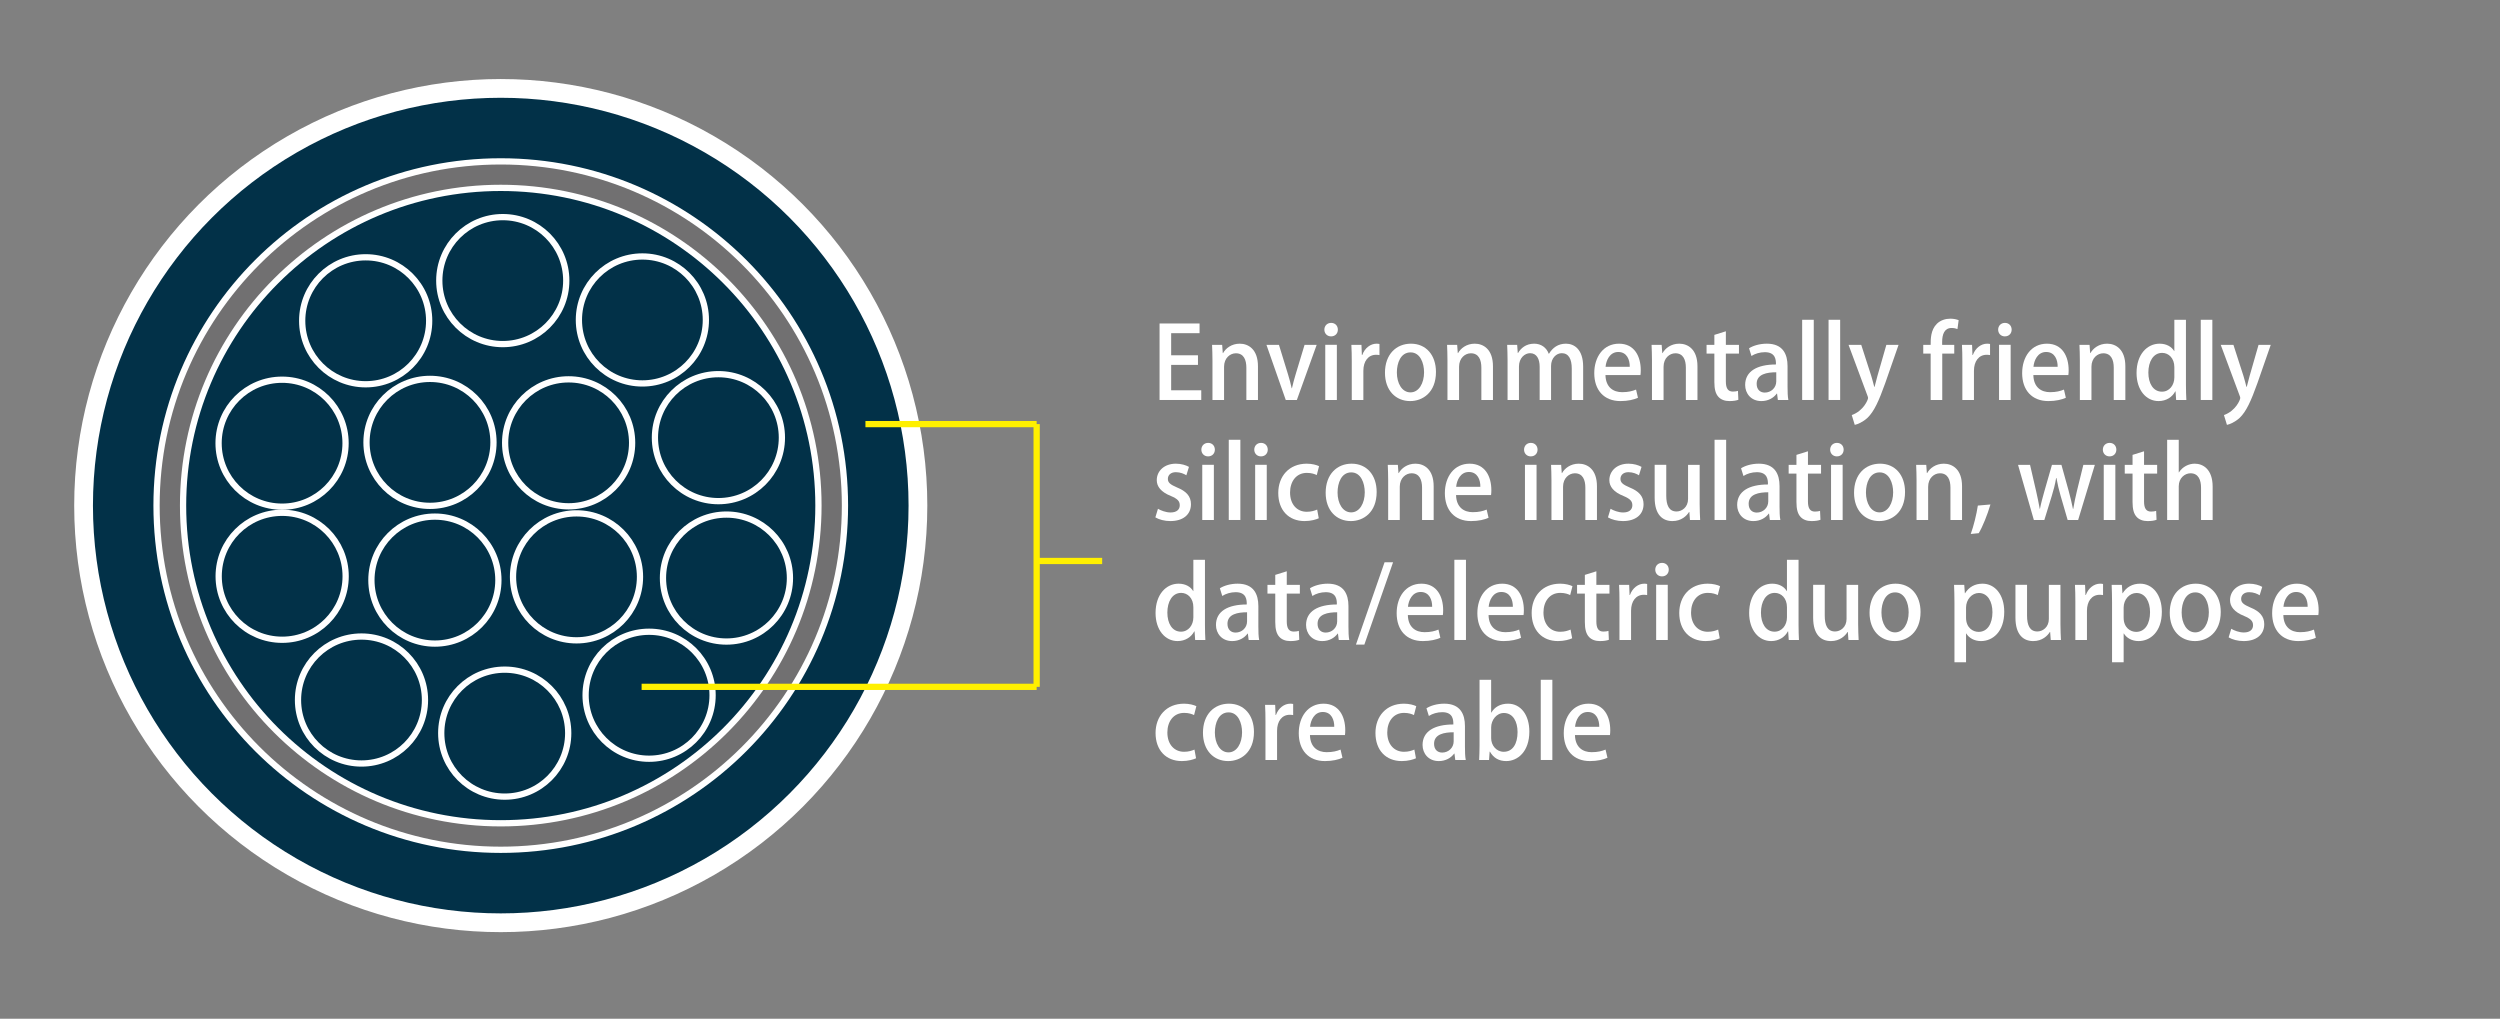 <?xml version="1.0" encoding="utf-8"?>
<!-- Generator: Adobe Illustrator 16.0.0, SVG Export Plug-In . SVG Version: 6.00 Build 0)  -->
<!DOCTYPE svg PUBLIC "-//W3C//DTD SVG 1.1//EN" "http://www.w3.org/Graphics/SVG/1.1/DTD/svg11.dtd">
<svg version="1.1" id="圖層_1" xmlns="http://www.w3.org/2000/svg" xmlns:xlink="http://www.w3.org/1999/xlink" x="0px" y="0px"
	 width="800px" height="326px" viewBox="0 0 800 326" enable-background="new 0 0 800 326" xml:space="preserve">
<rect x="0" y="0" width="800" height="326" fill="#808080" stroke="none"/>
<g>
	<circle fill="#023148" stroke="#FFFFFF" stroke-width="6" stroke-miterlimit="10" cx="160.242" cy="161.787" r="133.498"/>
	<path fill="#717071" stroke="#FFFFFF" stroke-width="2" stroke-miterlimit="10" d="M270.388,161.787
		c0,60.83-49.315,110.146-110.146,110.146c-60.834,0-110.147-49.314-110.147-110.146c0-60.834,49.313-110.147,110.147-110.147
		C221.073,51.64,270.388,100.953,270.388,161.787z"/>
	<path fill="#023148" stroke="#FFFFFF" stroke-width="2" stroke-miterlimit="10" d="M261.903,161.787
		c0,56.149-45.516,101.666-101.66,101.666c-56.15,0-101.66-45.517-101.66-101.666c0-56.146,45.51-101.667,101.66-101.667
		C216.387,60.12,261.903,105.642,261.903,161.787z"/>
	<circle fill="#023148" stroke="#FFFFFF" stroke-width="2" stroke-miterlimit="10" cx="90.292" cy="184.408" r="20.316"/>
	<circle fill="#023148" stroke="#FFFFFF" stroke-width="2" stroke-miterlimit="10" cx="184.482" cy="184.591" r="20.316"/>
	<path fill="#023148" stroke="#FFFFFF" stroke-width="2" stroke-miterlimit="10" d="M202.279,141.708
		c0,11.222-9.095,20.315-20.316,20.315c-11.224,0-20.317-9.094-20.317-20.315c0-11.221,9.093-20.316,20.317-20.316
		C193.185,121.392,202.279,130.488,202.279,141.708z"/>
	<path fill="#023148" stroke="#FFFFFF" stroke-width="2" stroke-miterlimit="10" d="M250.206,140.049
		c0,11.222-9.095,20.318-20.314,20.318c-11.223,0-20.316-9.097-20.316-20.318c0-11.22,9.093-20.316,20.316-20.316
		C241.111,119.733,250.206,128.829,250.206,140.049z"/>
	<circle fill="#023148" stroke="#FFFFFF" stroke-width="2" stroke-miterlimit="10" cx="90.264" cy="141.822" r="20.316"/>
	<circle fill="#023148" stroke="#FFFFFF" stroke-width="2" stroke-miterlimit="10" cx="137.597" cy="141.559" r="20.316"/>
	<path fill="#023148" stroke="#FFFFFF" stroke-width="2" stroke-miterlimit="10" d="M225.879,102.383
		c0,11.223-9.095,20.319-20.316,20.319s-20.314-9.097-20.314-20.319c0-11.22,9.093-20.313,20.314-20.313
		S225.879,91.163,225.879,102.383z"/>
	<path fill="#023148" stroke="#FFFFFF" stroke-width="2" stroke-miterlimit="10" d="M137.334,102.651
		c0,11.225-9.097,20.317-20.317,20.317c-11.221,0-20.316-9.093-20.316-20.317c0-11.22,9.095-20.315,20.316-20.315
		C128.237,82.335,137.334,91.431,137.334,102.651z"/>
	<circle fill="#023148" stroke="#FFFFFF" stroke-width="2" stroke-miterlimit="10" cx="160.889" cy="89.794" r="20.316"/>
	<circle fill="#023148" stroke="#FFFFFF" stroke-width="2" stroke-miterlimit="10" cx="139.168" cy="185.632" r="20.317"/>
	<circle fill="#023148" stroke="#FFFFFF" stroke-width="2" stroke-miterlimit="10" cx="161.512" cy="234.603" r="20.316"/>
	<circle fill="#023148" stroke="#FFFFFF" stroke-width="2" stroke-miterlimit="10" cx="207.71" cy="222.475" r="20.317"/>
	<circle fill="#023148" stroke="#FFFFFF" stroke-width="2" stroke-miterlimit="10" cx="115.675" cy="224.006" r="20.316"/>
	<path fill="#023148" stroke="#FFFFFF" stroke-width="2" stroke-miterlimit="10" d="M252.782,184.974
		c0,11.222-9.095,20.32-20.317,20.32c-11.221,0-20.315-9.099-20.315-20.32c0-11.22,9.094-20.313,20.315-20.313
		C243.688,164.661,252.782,173.754,252.782,184.974z"/>
	
		<line fill="none" stroke="#FFF000" stroke-width="2" stroke-miterlimit="10" x1="276.943" y1="135.714" x2="331.727" y2="135.714"/>
	
		<line fill="none" stroke="#FFF000" stroke-width="2" stroke-miterlimit="10" x1="205.315" y1="219.791" x2="331.727" y2="219.791"/>
	
		<line fill="none" stroke="#FFF000" stroke-width="2" stroke-miterlimit="10" x1="331.727" y1="135.714" x2="331.727" y2="219.791"/>
	
		<line fill="none" stroke="#FFF000" stroke-width="2" stroke-miterlimit="10" x1="331.727" y1="179.512" x2="352.693" y2="179.512"/>
</g>
<g>
	<path fill="#FFFFFF" d="M384.403,127.993h-13.343v-24.478h12.799v3.104h-9.087v7.072h8.576v3.072h-8.576v8.127h9.631V127.993z"/>
	<path fill="#FFFFFF" d="M402.547,127.993h-3.712v-10.335c0-2.496-0.832-4.607-3.359-4.607c-1.824,0-3.776,1.504-3.776,4.32v10.623
		h-3.712v-12.671c0-1.952-0.064-3.456-0.128-4.96h3.232l0.192,2.624h0.096c0.832-1.504,2.688-3.008,5.343-3.008
		c2.752,0,5.824,1.792,5.824,7.231V127.993z"/>
	<path fill="#FFFFFF" d="M421.331,110.362l-6.336,17.631h-3.552l-6.176-17.631h4l2.88,9.375c0.48,1.536,0.864,3.008,1.184,4.479
		h0.097c0.319-1.472,0.735-2.912,1.184-4.448l2.848-9.407H421.331z"/>
	<path fill="#FFFFFF" d="M425.939,107.642c-1.28,0-2.144-0.96-2.144-2.144c0-1.248,0.896-2.176,2.176-2.176
		c1.279,0,2.144,0.928,2.144,2.176C428.115,106.682,427.283,107.642,425.939,107.642z M427.795,127.993h-3.711V110.33h3.711V127.993
		z"/>
	<path fill="#FFFFFF" d="M441.428,113.626c-0.32-0.064-0.672-0.096-1.088-0.096c-2.496,0-4.064,2.048-4.064,5.12v9.343h-3.711
		v-12.255c0-2.048-0.032-3.744-0.128-5.376h3.231l0.128,3.232h0.128c0.8-2.24,2.656-3.616,4.576-3.616
		c0.352,0,0.607,0.032,0.928,0.096V113.626z"/>
	<path fill="#FFFFFF" d="M459.507,119.033c0,6.592-4.287,9.312-8.255,9.312c-4.576,0-8.063-3.36-8.063-9.056
		c0-5.951,3.647-9.311,8.319-9.311C456.34,109.978,459.507,113.626,459.507,119.033z M451.38,112.762
		c-3.168,0-4.384,3.392-4.384,6.432c0,3.456,1.632,6.368,4.352,6.368c2.688,0,4.352-2.912,4.352-6.432
		C455.699,116.218,454.483,112.762,451.38,112.762z"/>
	<path fill="#FFFFFF" d="M477.747,127.993h-3.712v-10.335c0-2.496-0.832-4.607-3.359-4.607c-1.824,0-3.776,1.504-3.776,4.32v10.623
		h-3.711v-12.671c0-1.952-0.064-3.456-0.128-4.96h3.231l0.192,2.624h0.096c0.832-1.504,2.688-3.008,5.344-3.008
		c2.752,0,5.823,1.792,5.823,7.231V127.993z"/>
	<path fill="#FFFFFF" d="M506.609,127.993h-3.647v-10.079c0-2.944-0.96-4.896-3.199-4.896c-1.696,0-3.424,1.536-3.424,4.096v10.879
		h-3.648V117.37c0-2.464-0.928-4.352-3.071-4.352c-1.664,0-3.552,1.504-3.552,4.288v10.687h-3.647v-12.671
		c0-1.984-0.064-3.456-0.128-4.96h3.199l0.192,2.592h0.096c0.864-1.472,2.464-2.976,5.151-2.976c2.24,0,3.936,1.248,4.672,3.232
		h0.064c1.184-1.952,2.911-3.232,5.439-3.232c2.624,0,5.503,1.792,5.503,7.359V127.993z"/>
	<path fill="#FFFFFF" d="M524.146,127.289c-1.248,0.576-3.199,1.056-5.6,1.056c-5.312,0-8.383-3.552-8.383-8.927
		c0-5.248,2.943-9.439,7.935-9.439c4.96,0,6.944,4.127,6.944,8.479c0,0.608-0.032,1.12-0.097,1.568h-11.199
		c0.097,3.968,2.561,5.472,5.344,5.472c1.952,0,3.296-0.352,4.448-0.832L524.146,127.289z M521.522,117.37
		c0.032-2.112-0.831-4.736-3.68-4.736c-2.72,0-3.871,2.688-4.063,4.736H521.522z"/>
	<path fill="#FFFFFF" d="M543.187,127.993h-3.712v-10.335c0-2.496-0.832-4.607-3.359-4.607c-1.824,0-3.776,1.504-3.776,4.32v10.623
		h-3.711v-12.671c0-1.952-0.064-3.456-0.128-4.96h3.231l0.192,2.624h0.096c0.832-1.504,2.688-3.008,5.344-3.008
		c2.752,0,5.823,1.792,5.823,7.231V127.993z"/>
	<path fill="#FFFFFF" d="M548.595,107.162l3.68-1.152v4.352h4.192v2.784h-4.192v8.928c0,2.176,0.672,3.231,2.24,3.231
		c0.736,0,1.184-0.096,1.632-0.224l0.128,2.848c-0.64,0.256-1.632,0.416-2.88,0.416c-1.472,0-2.72-0.48-3.487-1.344
		c-0.896-0.96-1.313-2.432-1.313-4.736v-9.12H546.1v-2.784h2.495V107.162z"/>
	<path fill="#FFFFFF" d="M572.018,123.801c0,1.504,0.032,3.04,0.256,4.192h-3.359l-0.256-2.048h-0.097
		c-0.991,1.376-2.72,2.4-4.927,2.4c-3.296,0-5.184-2.432-5.184-5.152c0-4.383,3.808-6.56,9.854-6.56c0-1.312,0-3.936-3.552-3.936
		c-1.567,0-3.167,0.48-4.287,1.216l-0.769-2.464c1.248-0.8,3.328-1.472,5.696-1.472c5.184,0,6.623,3.424,6.623,7.167V123.801z
		 M568.402,119.13c-2.912,0-6.271,0.544-6.271,3.68c0,1.952,1.216,2.816,2.592,2.816c2.016,0,3.68-1.536,3.68-3.584V119.13z"/>
	<path fill="#FFFFFF" d="M580.402,127.993h-3.711v-25.662h3.711V127.993z"/>
	<path fill="#FFFFFF" d="M588.85,127.993h-3.711v-25.662h3.711V127.993z"/>
	<path fill="#FFFFFF" d="M607.536,110.362l-4.255,12.223c-2.08,5.792-3.552,9.056-5.664,11.104c-1.6,1.472-3.231,2.08-4.096,2.271
		l-0.96-3.136c3.84-1.376,5.216-4.959,5.216-5.439c0-0.192-0.032-0.416-0.192-0.768l-6.047-16.255h4.063l3.199,9.919
		c0.353,1.152,0.704,2.496,0.96,3.52h0.097c0.256-1.024,0.607-2.335,0.928-3.52l2.848-9.919H607.536z"/>
	<path fill="#FFFFFF" d="M617.81,110.362c0-1.92,0-4.768,1.984-6.751c1.216-1.184,2.848-1.632,4.287-1.632
		c1.152,0,2.048,0.224,2.688,0.48l-0.385,2.848c-0.479-0.192-1.023-0.352-1.888-0.352c-2.304,0-3.008,2.08-3.008,4.448v0.96h3.872
		v2.784h-3.84v14.847h-3.712v-14.847h-2.368v-2.784H617.81z"/>
	<path fill="#FFFFFF" d="M636.816,113.626c-0.32-0.064-0.672-0.096-1.088-0.096c-2.496,0-4.064,2.048-4.064,5.12v9.343h-3.711
		v-12.255c0-2.048-0.032-3.744-0.128-5.376h3.231l0.128,3.232h0.128c0.8-2.24,2.656-3.616,4.576-3.616
		c0.352,0,0.607,0.032,0.928,0.096V113.626z"/>
	<path fill="#FFFFFF" d="M641.553,107.642c-1.28,0-2.144-0.96-2.144-2.144c0-1.248,0.896-2.176,2.176-2.176
		c1.279,0,2.144,0.928,2.144,2.176C643.729,106.682,642.896,107.642,641.553,107.642z M643.408,127.993h-3.711V110.33h3.711V127.993
		z"/>
	<path fill="#FFFFFF" d="M661.072,127.289c-1.248,0.576-3.199,1.056-5.6,1.056c-5.312,0-8.383-3.552-8.383-8.927
		c0-5.248,2.943-9.439,7.935-9.439c4.96,0,6.944,4.127,6.944,8.479c0,0.608-0.032,1.12-0.097,1.568h-11.199
		c0.097,3.968,2.561,5.472,5.344,5.472c1.952,0,3.296-0.352,4.448-0.832L661.072,127.289z M658.448,117.37
		c0.032-2.112-0.831-4.736-3.68-4.736c-2.72,0-3.871,2.688-4.063,4.736H658.448z"/>
	<path fill="#FFFFFF" d="M680.112,127.993H676.4v-10.335c0-2.496-0.832-4.607-3.359-4.607c-1.824,0-3.776,1.504-3.776,4.32v10.623
		h-3.711v-12.671c0-1.952-0.064-3.456-0.128-4.96h3.231l0.192,2.624h0.096c0.832-1.504,2.688-3.008,5.344-3.008
		c2.752,0,5.823,1.792,5.823,7.231V127.993z"/>
	<path fill="#FFFFFF" d="M699.504,123.289c0,1.6,0.063,3.488,0.128,4.704h-3.264l-0.192-2.752h-0.096
		c-0.928,1.792-2.848,3.104-5.344,3.104c-4,0-7.039-3.552-7.039-8.991c0-5.984,3.424-9.375,7.359-9.375
		c2.271,0,3.903,1.024,4.671,2.368h0.064v-10.015h3.712V123.289z M695.792,117.498c0-2.88-1.824-4.576-3.903-4.576
		c-2.849,0-4.416,2.816-4.416,6.303c0,3.456,1.536,6.112,4.352,6.112c2.4,0,3.968-2.112,3.968-4.576V117.498z"/>
	<path fill="#FFFFFF" d="M707.951,127.993h-3.711v-25.662h3.711V127.993z"/>
	<path fill="#FFFFFF" d="M726.638,110.362l-4.255,12.223c-2.08,5.792-3.552,9.056-5.664,11.104c-1.6,1.472-3.231,2.08-4.096,2.271
		l-0.96-3.136c3.84-1.376,5.216-4.959,5.216-5.439c0-0.192-0.032-0.416-0.192-0.768l-6.047-16.255h4.063l3.199,9.919
		c0.353,1.152,0.704,2.496,0.96,3.52h0.097c0.256-1.024,0.607-2.335,0.928-3.52l2.848-9.919H726.638z"/>
	<path fill="#FFFFFF" d="M379.636,152.09c-0.704-0.448-1.92-0.992-3.36-0.992c-1.664,0-2.56,0.96-2.56,2.144
		c0,1.216,0.8,1.824,2.943,2.751c2.912,1.184,4.448,2.784,4.448,5.344c0,3.392-2.592,5.407-6.591,5.407
		c-1.856,0-3.616-0.479-4.8-1.184l0.832-2.752c0.896,0.544,2.528,1.184,4.032,1.184c1.984,0,2.944-0.959,2.944-2.303
		s-0.736-2.08-2.848-2.976c-3.136-1.248-4.512-3.007-4.512-5.055c0-2.944,2.399-5.28,6.111-5.28c1.728,0,3.232,0.48,4.192,1.024
		L379.636,152.09z"/>
	<path fill="#FFFFFF" d="M386.58,146.042c-1.28,0-2.144-0.96-2.144-2.144c0-1.248,0.896-2.176,2.176-2.176
		c1.28,0,2.144,0.928,2.144,2.176C388.756,145.082,387.924,146.042,386.58,146.042z M388.436,166.393h-3.712V148.73h3.712V166.393z"
		/>
	<path fill="#FFFFFF" d="M396.916,166.393h-3.712v-25.662h3.712V166.393z"/>
	<path fill="#FFFFFF" d="M403.508,146.042c-1.279,0-2.144-0.96-2.144-2.144c0-1.248,0.896-2.176,2.176-2.176
		s2.144,0.928,2.144,2.176C405.684,145.082,404.852,146.042,403.508,146.042z M405.363,166.393h-3.711V148.73h3.711V166.393z"/>
	<path fill="#FFFFFF" d="M422.004,165.849c-0.832,0.384-2.496,0.896-4.544,0.896c-5.088,0-8.415-3.487-8.415-8.991
		c0-5.344,3.455-9.375,9.119-9.375c1.695,0,3.168,0.416,3.936,0.8l-0.736,2.848c-0.64-0.32-1.663-0.704-3.167-0.704
		c-3.456,0-5.376,2.816-5.376,6.271c0,3.872,2.271,6.175,5.344,6.175c1.472,0,2.496-0.352,3.327-0.704L422.004,165.849z"/>
	<path fill="#FFFFFF" d="M440.53,157.433c0,6.592-4.287,9.311-8.255,9.311c-4.576,0-8.063-3.359-8.063-9.055
		c0-5.952,3.647-9.312,8.319-9.312C437.363,148.378,440.53,152.026,440.53,157.433z M432.403,151.162
		c-3.168,0-4.384,3.392-4.384,6.432c0,3.456,1.632,6.368,4.352,6.368c2.688,0,4.352-2.912,4.352-6.432
		C436.723,154.617,435.507,151.162,432.403,151.162z"/>
	<path fill="#FFFFFF" d="M458.771,166.393h-3.712v-10.335c0-2.496-0.832-4.607-3.359-4.607c-1.824,0-3.776,1.504-3.776,4.32v10.623
		h-3.711v-12.671c0-1.952-0.064-3.456-0.128-4.96h3.231l0.192,2.624h0.096c0.832-1.504,2.688-3.008,5.344-3.008
		c2.752,0,5.823,1.792,5.823,7.231V166.393z"/>
	<path fill="#FFFFFF" d="M476.338,165.689c-1.248,0.576-3.199,1.056-5.6,1.056c-5.312,0-8.383-3.551-8.383-8.927
		c0-5.248,2.943-9.439,7.935-9.439c4.96,0,6.944,4.127,6.944,8.479c0,0.608-0.032,1.12-0.097,1.568h-11.199
		c0.097,3.968,2.561,5.471,5.344,5.471c1.952,0,3.296-0.352,4.448-0.832L476.338,165.689z M473.714,155.77
		c0.032-2.112-0.831-4.736-3.68-4.736c-2.72,0-3.871,2.688-4.063,4.736H473.714z"/>
	<path fill="#FFFFFF" d="M489.843,146.042c-1.28,0-2.144-0.96-2.144-2.144c0-1.248,0.896-2.176,2.176-2.176
		c1.279,0,2.144,0.928,2.144,2.176C492.019,145.082,491.187,146.042,489.843,146.042z M491.698,166.393h-3.711V148.73h3.711V166.393
		z"/>
	<path fill="#FFFFFF" d="M511.025,166.393h-3.712v-10.335c0-2.496-0.832-4.607-3.359-4.607c-1.824,0-3.776,1.504-3.776,4.32v10.623
		h-3.711v-12.671c0-1.952-0.064-3.456-0.128-4.96h3.231l0.192,2.624h0.096c0.832-1.504,2.688-3.008,5.344-3.008
		c2.752,0,5.823,1.792,5.823,7.231V166.393z"/>
	<path fill="#FFFFFF" d="M524.466,152.09c-0.703-0.448-1.92-0.992-3.359-0.992c-1.664,0-2.56,0.96-2.56,2.144
		c0,1.216,0.8,1.824,2.943,2.751c2.912,1.184,4.448,2.784,4.448,5.344c0,3.392-2.592,5.407-6.592,5.407
		c-1.855,0-3.616-0.479-4.8-1.184l0.832-2.752c0.896,0.544,2.527,1.184,4.031,1.184c1.984,0,2.944-0.959,2.944-2.303
		s-0.736-2.08-2.848-2.976c-3.136-1.248-4.512-3.007-4.512-5.055c0-2.944,2.399-5.28,6.111-5.28c1.728,0,3.231,0.48,4.191,1.024
		L524.466,152.09z"/>
	<path fill="#FFFFFF" d="M543.89,161.337c0,1.984,0.096,3.647,0.159,5.056h-3.264l-0.191-2.56h-0.097
		c-0.735,1.216-2.463,2.911-5.312,2.911c-3.039,0-5.695-1.888-5.695-7.519V148.73h3.712v9.887c0,3.04,0.864,5.056,3.296,5.056
		c1.695,0,3.68-1.344,3.68-4v-10.911h3.712V161.337z"/>
	<path fill="#FFFFFF" d="M552.369,166.393h-3.711v-25.662h3.711V166.393z"/>
	<path fill="#FFFFFF" d="M569.456,162.201c0,1.504,0.032,3.04,0.256,4.192h-3.359l-0.256-2.048h-0.096
		c-0.992,1.376-2.721,2.399-4.928,2.399c-3.296,0-5.184-2.432-5.184-5.151c0-4.383,3.808-6.56,9.854-6.56
		c0-1.312,0-3.936-3.552-3.936c-1.567,0-3.167,0.48-4.287,1.216l-0.769-2.464c1.248-0.8,3.328-1.472,5.696-1.472
		c5.184,0,6.623,3.424,6.623,7.167V162.201z M565.841,157.53c-2.912,0-6.271,0.544-6.271,3.68c0,1.952,1.216,2.816,2.592,2.816
		c2.016,0,3.68-1.537,3.68-3.584V157.53z"/>
	<path fill="#FFFFFF" d="M574.864,145.562l3.68-1.152v4.352h4.192v2.784h-4.192v8.927c0,2.176,0.672,3.232,2.24,3.232
		c0.736,0,1.184-0.096,1.632-0.224l0.128,2.847c-0.64,0.256-1.632,0.416-2.88,0.416c-1.472,0-2.72-0.479-3.487-1.344
		c-0.896-0.959-1.313-2.432-1.313-4.735v-9.119h-2.495v-2.784h2.495V145.562z"/>
	<path fill="#FFFFFF" d="M587.792,146.042c-1.28,0-2.144-0.96-2.144-2.144c0-1.248,0.896-2.176,2.176-2.176
		c1.279,0,2.144,0.928,2.144,2.176C589.968,145.082,589.136,146.042,587.792,146.042z M589.647,166.393h-3.711V148.73h3.711V166.393
		z"/>
	<path fill="#FFFFFF" d="M609.614,157.433c0,6.592-4.287,9.311-8.255,9.311c-4.576,0-8.063-3.359-8.063-9.055
		c0-5.952,3.647-9.312,8.319-9.312C606.447,148.378,609.614,152.026,609.614,157.433z M601.487,151.162
		c-3.168,0-4.384,3.392-4.384,6.432c0,3.456,1.632,6.368,4.352,6.368c2.688,0,4.352-2.912,4.352-6.432
		C605.807,154.617,604.591,151.162,601.487,151.162z"/>
	<path fill="#FFFFFF" d="M627.854,166.393h-3.712v-10.335c0-2.496-0.832-4.607-3.359-4.607c-1.824,0-3.776,1.504-3.776,4.32v10.623
		h-3.711v-12.671c0-1.952-0.064-3.456-0.128-4.96h3.231l0.192,2.624h0.096c0.832-1.504,2.688-3.008,5.344-3.008
		c2.752,0,5.823,1.792,5.823,7.231V166.393z"/>
	<path fill="#FFFFFF" d="M636.942,161.433c-0.928,3.2-2.527,7.167-3.743,9.183l-2.561,0.256c0.896-2.432,1.856-6.271,2.272-9.087
		L636.942,161.433z"/>
	<path fill="#FFFFFF" d="M670.35,148.762l-5.344,17.631h-3.359l-2.272-7.808c-0.544-1.855-0.928-3.552-1.312-5.631h-0.096
		c-0.353,2.112-0.832,3.904-1.376,5.664l-2.4,7.775h-3.359l-5.056-17.631h3.84l1.952,8.448c0.416,1.888,0.832,3.775,1.151,5.631
		h0.064c0.352-1.824,0.896-3.776,1.407-5.6l2.433-8.479h3.039l2.304,8.288c0.544,2.048,1.024,3.936,1.376,5.792h0.097
		c0.288-1.824,0.703-3.712,1.184-5.76l2.048-8.319H670.35z"/>
	<path fill="#FFFFFF" d="M675.055,146.042c-1.28,0-2.144-0.96-2.144-2.144c0-1.248,0.896-2.176,2.176-2.176
		c1.279,0,2.144,0.928,2.144,2.176C677.23,145.082,676.398,146.042,675.055,146.042z M676.91,166.393h-3.711V148.73h3.711V166.393z"
		/>
	<path fill="#FFFFFF" d="M682.415,145.562l3.68-1.152v4.352h4.192v2.784h-4.192v8.927c0,2.176,0.672,3.232,2.24,3.232
		c0.736,0,1.184-0.096,1.632-0.224l0.128,2.847c-0.64,0.256-1.632,0.416-2.88,0.416c-1.472,0-2.72-0.479-3.487-1.344
		c-0.896-0.959-1.313-2.432-1.313-4.735v-9.119h-2.495v-2.784h2.495V145.562z"/>
	<path fill="#FFFFFF" d="M708.046,166.393h-3.712V156.09c0-2.528-0.863-4.64-3.359-4.64c-1.824,0-3.776,1.504-3.776,4.16v10.783
		h-3.711v-25.662h3.711v10.431h0.064c1.152-1.824,3.136-2.784,5.056-2.784c2.656,0,5.728,1.792,5.728,7.359V166.393z"/>
	<path fill="#FFFFFF" d="M385.587,200.089c0,1.6,0.064,3.487,0.128,4.704h-3.264l-0.192-2.752h-0.096
		c-0.928,1.791-2.848,3.104-5.344,3.104c-4,0-7.04-3.552-7.04-8.991c0-5.983,3.424-9.376,7.359-9.376
		c2.272,0,3.904,1.024,4.672,2.368h0.064v-10.015h3.712V200.089z M381.875,194.297c0-2.879-1.824-4.575-3.904-4.575
		c-2.848,0-4.416,2.815-4.416,6.304c0,3.455,1.536,6.111,4.352,6.111c2.4,0,3.968-2.111,3.968-4.576V194.297z"/>
	<path fill="#FFFFFF" d="M402.675,200.601c0,1.504,0.032,3.04,0.257,4.192h-3.36l-0.256-2.049h-0.096
		c-0.992,1.377-2.72,2.4-4.928,2.4c-3.296,0-5.184-2.432-5.184-5.152c0-4.383,3.808-6.559,9.855-6.559c0-1.313,0-3.936-3.552-3.936
		c-1.568,0-3.168,0.479-4.288,1.215l-0.768-2.463c1.248-0.801,3.328-1.473,5.695-1.473c5.183,0,6.624,3.424,6.624,7.168V200.601z
		 M399.059,195.93c-2.912,0-6.271,0.543-6.271,3.68c0,1.951,1.216,2.815,2.592,2.815c2.016,0,3.68-1.536,3.68-3.584V195.93z"/>
	<path fill="#FFFFFF" d="M408.084,183.962l3.68-1.151v4.352h4.191v2.783h-4.191v8.928c0,2.176,0.672,3.231,2.239,3.231
		c0.736,0,1.185-0.096,1.632-0.224l0.129,2.848c-0.641,0.256-1.633,0.416-2.88,0.416c-1.473,0-2.72-0.48-3.488-1.344
		c-0.896-0.96-1.312-2.432-1.312-4.736v-9.119h-2.496v-2.783h2.496V183.962z"/>
	<path fill="#FFFFFF" d="M431.507,200.601c0,1.504,0.032,3.04,0.256,4.192h-3.359l-0.256-2.049h-0.096
		c-0.992,1.377-2.721,2.4-4.928,2.4c-3.296,0-5.184-2.432-5.184-5.152c0-4.383,3.808-6.559,9.854-6.559c0-1.313,0-3.936-3.552-3.936
		c-1.567,0-3.167,0.479-4.287,1.215l-0.769-2.463c1.248-0.801,3.328-1.473,5.696-1.473c5.184,0,6.623,3.424,6.623,7.168V200.601z
		 M427.892,195.93c-2.912,0-6.271,0.543-6.271,3.68c0,1.951,1.216,2.815,2.592,2.815c2.016,0,3.68-1.536,3.68-3.584V195.93z"/>
	<path fill="#FFFFFF" d="M436.596,206.264h-2.688l9.151-26.334h2.72L436.596,206.264z"/>
	<path fill="#FFFFFF" d="M460.914,204.088c-1.248,0.576-3.199,1.057-5.6,1.057c-5.312,0-8.383-3.552-8.383-8.928
		c0-5.247,2.943-9.439,7.935-9.439c4.96,0,6.944,4.128,6.944,8.48c0,0.607-0.032,1.119-0.097,1.567h-11.199
		c0.097,3.968,2.561,5.472,5.344,5.472c1.952,0,3.296-0.352,4.448-0.832L460.914,204.088z M458.29,194.17
		c0.032-2.112-0.831-4.736-3.68-4.736c-2.72,0-3.871,2.688-4.063,4.736H458.29z"/>
	<path fill="#FFFFFF" d="M469.106,204.793h-3.711v-25.662h3.711V204.793z"/>
	<path fill="#FFFFFF" d="M486.738,204.088c-1.248,0.576-3.199,1.057-5.6,1.057c-5.312,0-8.383-3.552-8.383-8.928
		c0-5.247,2.943-9.439,7.935-9.439c4.96,0,6.944,4.128,6.944,8.48c0,0.607-0.032,1.119-0.097,1.567h-11.199
		c0.097,3.968,2.561,5.472,5.344,5.472c1.952,0,3.296-0.352,4.448-0.832L486.738,204.088z M484.114,194.17
		c0.032-2.112-0.831-4.736-3.68-4.736c-2.72,0-3.871,2.688-4.063,4.736H484.114z"/>
	<path fill="#FFFFFF" d="M503.091,204.248c-0.832,0.385-2.496,0.896-4.544,0.896c-5.088,0-8.415-3.488-8.415-8.991
		c0-5.344,3.455-9.376,9.119-9.376c1.695,0,3.168,0.416,3.936,0.801l-0.736,2.848c-0.64-0.32-1.663-0.704-3.167-0.704
		c-3.456,0-5.376,2.815-5.376,6.271c0,3.872,2.271,6.175,5.344,6.175c1.472,0,2.496-0.352,3.327-0.703L503.091,204.248z"/>
	<path fill="#FFFFFF" d="M507.155,183.962l3.68-1.151v4.352h4.192v2.783h-4.192v8.928c0,2.176,0.672,3.231,2.24,3.231
		c0.736,0,1.184-0.096,1.632-0.224l0.128,2.848c-0.64,0.256-1.632,0.416-2.88,0.416c-1.472,0-2.72-0.48-3.487-1.344
		c-0.896-0.96-1.313-2.432-1.313-4.736v-9.119h-2.495v-2.783h2.495V183.962z"/>
	<path fill="#FFFFFF" d="M527.091,190.426c-0.32-0.064-0.672-0.096-1.088-0.096c-2.496,0-4.064,2.047-4.064,5.119v9.344h-3.711
		v-12.256c0-2.047-0.032-3.744-0.128-5.375h3.231l0.128,3.231h0.128c0.8-2.239,2.656-3.616,4.576-3.616
		c0.352,0,0.607,0.032,0.928,0.097V190.426z"/>
	<path fill="#FFFFFF" d="M531.826,184.442c-1.28,0-2.144-0.959-2.144-2.143c0-1.248,0.896-2.177,2.176-2.177
		c1.279,0,2.144,0.929,2.144,2.177C534.002,183.483,533.17,184.442,531.826,184.442z M533.682,204.793h-3.711V187.13h3.711V204.793z
		"/>
	<path fill="#FFFFFF" d="M550.322,204.248c-0.832,0.385-2.496,0.896-4.544,0.896c-5.088,0-8.415-3.488-8.415-8.991
		c0-5.344,3.455-9.376,9.119-9.376c1.695,0,3.168,0.416,3.936,0.801l-0.736,2.848c-0.64-0.32-1.663-0.704-3.167-0.704
		c-3.456,0-5.376,2.815-5.376,6.271c0,3.872,2.271,6.175,5.344,6.175c1.472,0,2.496-0.352,3.327-0.703L550.322,204.248z"/>
	<path fill="#FFFFFF" d="M575.537,200.089c0,1.6,0.063,3.487,0.128,4.704h-3.264l-0.192-2.752h-0.096
		c-0.928,1.791-2.848,3.104-5.344,3.104c-4,0-7.039-3.552-7.039-8.991c0-5.983,3.424-9.376,7.359-9.376
		c2.271,0,3.903,1.024,4.671,2.368h0.064v-10.015h3.712V200.089z M571.825,194.297c0-2.879-1.824-4.575-3.903-4.575
		c-2.849,0-4.416,2.815-4.416,6.304c0,3.455,1.536,6.111,4.352,6.111c2.4,0,3.968-2.111,3.968-4.576V194.297z"/>
	<path fill="#FFFFFF" d="M594.608,199.737c0,1.984,0.096,3.648,0.159,5.057h-3.264l-0.191-2.561h-0.097
		c-0.735,1.217-2.463,2.912-5.312,2.912c-3.039,0-5.695-1.888-5.695-7.52V187.13h3.712v9.888c0,3.039,0.864,5.055,3.296,5.055
		c1.695,0,3.68-1.344,3.68-4v-10.91h3.712V199.737z"/>
	<path fill="#FFFFFF" d="M614.575,195.833c0,6.592-4.287,9.312-8.255,9.312c-4.576,0-8.063-3.359-8.063-9.056
		c0-5.951,3.647-9.312,8.319-9.312C611.408,186.778,614.575,190.426,614.575,195.833z M606.448,189.562
		c-3.168,0-4.384,3.392-4.384,6.432c0,3.456,1.632,6.368,4.352,6.368c2.688,0,4.352-2.912,4.352-6.432
		C610.768,193.018,609.552,189.562,606.448,189.562z"/>
	<path fill="#FFFFFF" d="M628.816,189.85c1.216-1.984,3.136-3.072,5.6-3.072c3.968,0,6.943,3.52,6.943,8.992
		c0,6.463-3.744,9.375-7.455,9.375c-2.112,0-3.84-0.992-4.704-2.432h-0.064v9.215h-3.711v-19.07c0-2.304-0.064-4.128-0.128-5.695
		h3.264l0.191,2.688H628.816z M629.136,197.69c0,3.168,2.177,4.512,4,4.512c2.88,0,4.448-2.656,4.448-6.305
		c0-3.359-1.504-6.143-4.353-6.143c-2.207,0-4.096,2.08-4.096,4.672V197.69z"/>
	<path fill="#FFFFFF" d="M659.344,199.737c0,1.984,0.096,3.648,0.159,5.057h-3.264l-0.191-2.561h-0.096
		c-0.736,1.217-2.464,2.912-5.313,2.912c-3.039,0-5.695-1.888-5.695-7.52V187.13h3.712v9.888c0,3.039,0.864,5.055,3.296,5.055
		c1.695,0,3.68-1.344,3.68-4v-10.91h3.712V199.737z"/>
	<path fill="#FFFFFF" d="M672.976,190.426c-0.32-0.064-0.672-0.096-1.088-0.096c-2.496,0-4.064,2.047-4.064,5.119v9.344h-3.711
		v-12.256c0-2.047-0.032-3.744-0.128-5.375h3.231l0.128,3.231h0.128c0.8-2.239,2.656-3.616,4.576-3.616
		c0.352,0,0.607,0.032,0.928,0.097V190.426z"/>
	<path fill="#FFFFFF" d="M679.247,189.85c1.216-1.984,3.136-3.072,5.6-3.072c3.968,0,6.943,3.52,6.943,8.992
		c0,6.463-3.744,9.375-7.455,9.375c-2.112,0-3.84-0.992-4.704-2.432h-0.064v9.215h-3.711v-19.07c0-2.304-0.064-4.128-0.128-5.695
		h3.264l0.191,2.688H679.247z M679.566,197.69c0,3.168,2.177,4.512,4,4.512c2.88,0,4.448-2.656,4.448-6.305
		c0-3.359-1.504-6.143-4.353-6.143c-2.207,0-4.096,2.08-4.096,4.672V197.69z"/>
	<path fill="#FFFFFF" d="M710.638,195.833c0,6.592-4.287,9.312-8.255,9.312c-4.576,0-8.063-3.359-8.063-9.056
		c0-5.951,3.647-9.312,8.319-9.312C707.471,186.778,710.638,190.426,710.638,195.833z M702.511,189.562
		c-3.168,0-4.384,3.392-4.384,6.432c0,3.456,1.632,6.368,4.352,6.368c2.688,0,4.352-2.912,4.352-6.432
		C706.83,193.018,705.614,189.562,702.511,189.562z"/>
	<path fill="#FFFFFF" d="M723.086,190.49c-0.703-0.449-1.919-0.992-3.359-0.992c-1.664,0-2.56,0.959-2.56,2.144
		c0,1.216,0.8,1.823,2.943,2.751c2.912,1.185,4.448,2.785,4.448,5.344c0,3.393-2.592,5.408-6.592,5.408
		c-1.855,0-3.616-0.48-4.8-1.184l0.832-2.752c0.896,0.544,2.527,1.184,4.031,1.184c1.984,0,2.944-0.96,2.944-2.304
		s-0.736-2.08-2.848-2.976c-3.136-1.248-4.512-3.008-4.512-5.056c0-2.944,2.399-5.28,6.111-5.28c1.728,0,3.231,0.48,4.191,1.024
		L723.086,190.49z"/>
	<path fill="#FFFFFF" d="M741.07,204.088c-1.248,0.576-3.199,1.057-5.6,1.057c-5.312,0-8.383-3.552-8.383-8.928
		c0-5.247,2.943-9.439,7.935-9.439c4.96,0,6.944,4.128,6.944,8.48c0,0.607-0.032,1.119-0.097,1.567h-11.199
		c0.097,3.968,2.561,5.472,5.344,5.472c1.952,0,3.296-0.352,4.448-0.832L741.07,204.088z M738.446,194.17
		c0.032-2.112-0.831-4.736-3.68-4.736c-2.72,0-3.871,2.688-4.063,4.736H738.446z"/>
	<path fill="#FFFFFF" d="M382.739,242.649c-0.832,0.384-2.496,0.896-4.543,0.896c-5.087,0-8.416-3.487-8.416-8.991
		c0-5.344,3.456-9.375,9.12-9.375c1.696,0,3.167,0.416,3.936,0.8l-0.736,2.848c-0.64-0.319-1.664-0.704-3.168-0.704
		c-3.456,0-5.375,2.816-5.375,6.271c0,3.872,2.272,6.176,5.344,6.176c1.472,0,2.496-0.352,3.328-0.704L382.739,242.649z"/>
	<path fill="#FFFFFF" d="M401.268,234.234c0,6.591-4.289,9.311-8.256,9.311c-4.576,0-8.063-3.359-8.063-9.055
		c0-5.952,3.647-9.312,8.319-9.312C398.099,225.178,401.268,228.825,401.268,234.234z M393.14,227.961
		c-3.168,0-4.384,3.393-4.384,6.432c0,3.456,1.632,6.368,4.352,6.368c2.688,0,4.352-2.912,4.352-6.432
		C397.459,231.417,396.243,227.961,393.14,227.961z"/>
	<path fill="#FFFFFF" d="M413.812,228.825c-0.32-0.063-0.672-0.096-1.088-0.096c-2.496,0-4.064,2.048-4.064,5.119v9.344h-3.712
		v-12.255c0-2.048-0.031-3.744-0.127-5.376h3.231l0.128,3.231h0.128c0.8-2.239,2.656-3.615,4.576-3.615
		c0.352,0,0.607,0.031,0.928,0.096V228.825z"/>
	<path fill="#FFFFFF" d="M429.586,242.489c-1.248,0.576-3.199,1.056-5.6,1.056c-5.312,0-8.383-3.552-8.383-8.927
		c0-5.248,2.943-9.439,7.935-9.439c4.96,0,6.944,4.127,6.944,8.479c0,0.607-0.032,1.12-0.097,1.567h-11.199
		c0.097,3.968,2.561,5.472,5.344,5.472c1.952,0,3.296-0.352,4.448-0.832L429.586,242.489z M426.962,232.57
		c0.032-2.112-0.831-4.735-3.68-4.735c-2.72,0-3.871,2.688-4.063,4.735H426.962z"/>
	<path fill="#FFFFFF" d="M453.106,242.649c-0.832,0.384-2.496,0.896-4.544,0.896c-5.088,0-8.415-3.487-8.415-8.991
		c0-5.344,3.455-9.375,9.119-9.375c1.695,0,3.168,0.416,3.936,0.8l-0.736,2.848c-0.64-0.319-1.663-0.704-3.167-0.704
		c-3.456,0-5.376,2.816-5.376,6.271c0,3.872,2.271,6.176,5.344,6.176c1.472,0,2.496-0.352,3.327-0.704L453.106,242.649z"/>
	<path fill="#FFFFFF" d="M468.786,239.001c0,1.504,0.032,3.039,0.256,4.191h-3.359l-0.256-2.048h-0.096
		c-0.992,1.376-2.721,2.399-4.928,2.399c-3.296,0-5.184-2.432-5.184-5.151c0-4.384,3.808-6.56,9.854-6.56
		c0-1.312,0-3.936-3.552-3.936c-1.567,0-3.167,0.479-4.287,1.216l-0.769-2.464c1.248-0.8,3.328-1.472,5.696-1.472
		c5.184,0,6.623,3.424,6.623,7.168V239.001z M465.171,234.329c-2.912,0-6.271,0.544-6.271,3.68c0,1.952,1.216,2.815,2.592,2.815
		c2.016,0,3.68-1.535,3.68-3.583V234.329z"/>
	<path fill="#FFFFFF" d="M477.234,228.026c1.056-1.792,2.88-2.848,5.344-2.848c4.031,0,6.815,3.552,6.815,8.928
		c0,6.431-3.744,9.438-7.392,9.438c-2.271,0-4.031-0.928-5.216-3.008h-0.096l-0.192,2.656h-3.167
		c0.063-1.184,0.128-3.104,0.128-4.704v-20.958h3.711v10.495H477.234z M477.17,236.217c0,2.24,1.601,4.352,4.032,4.352
		c2.848,0,4.416-2.527,4.416-6.304c0-3.327-1.44-6.111-4.384-6.111c-2.336,0-4.064,2.272-4.064,4.608V236.217z"/>
	<path fill="#FFFFFF" d="M496.754,243.193h-3.711v-25.662h3.711V243.193z"/>
	<path fill="#FFFFFF" d="M514.385,242.489c-1.248,0.576-3.199,1.056-5.6,1.056c-5.312,0-8.383-3.552-8.383-8.927
		c0-5.248,2.943-9.439,7.935-9.439c4.96,0,6.944,4.127,6.944,8.479c0,0.607-0.032,1.12-0.097,1.567h-11.199
		c0.097,3.968,2.561,5.472,5.344,5.472c1.952,0,3.296-0.352,4.448-0.832L514.385,242.489z M511.761,232.57
		c0.032-2.112-0.831-4.735-3.68-4.735c-2.72,0-3.871,2.688-4.063,4.735H511.761z"/>
</g>
</svg>
